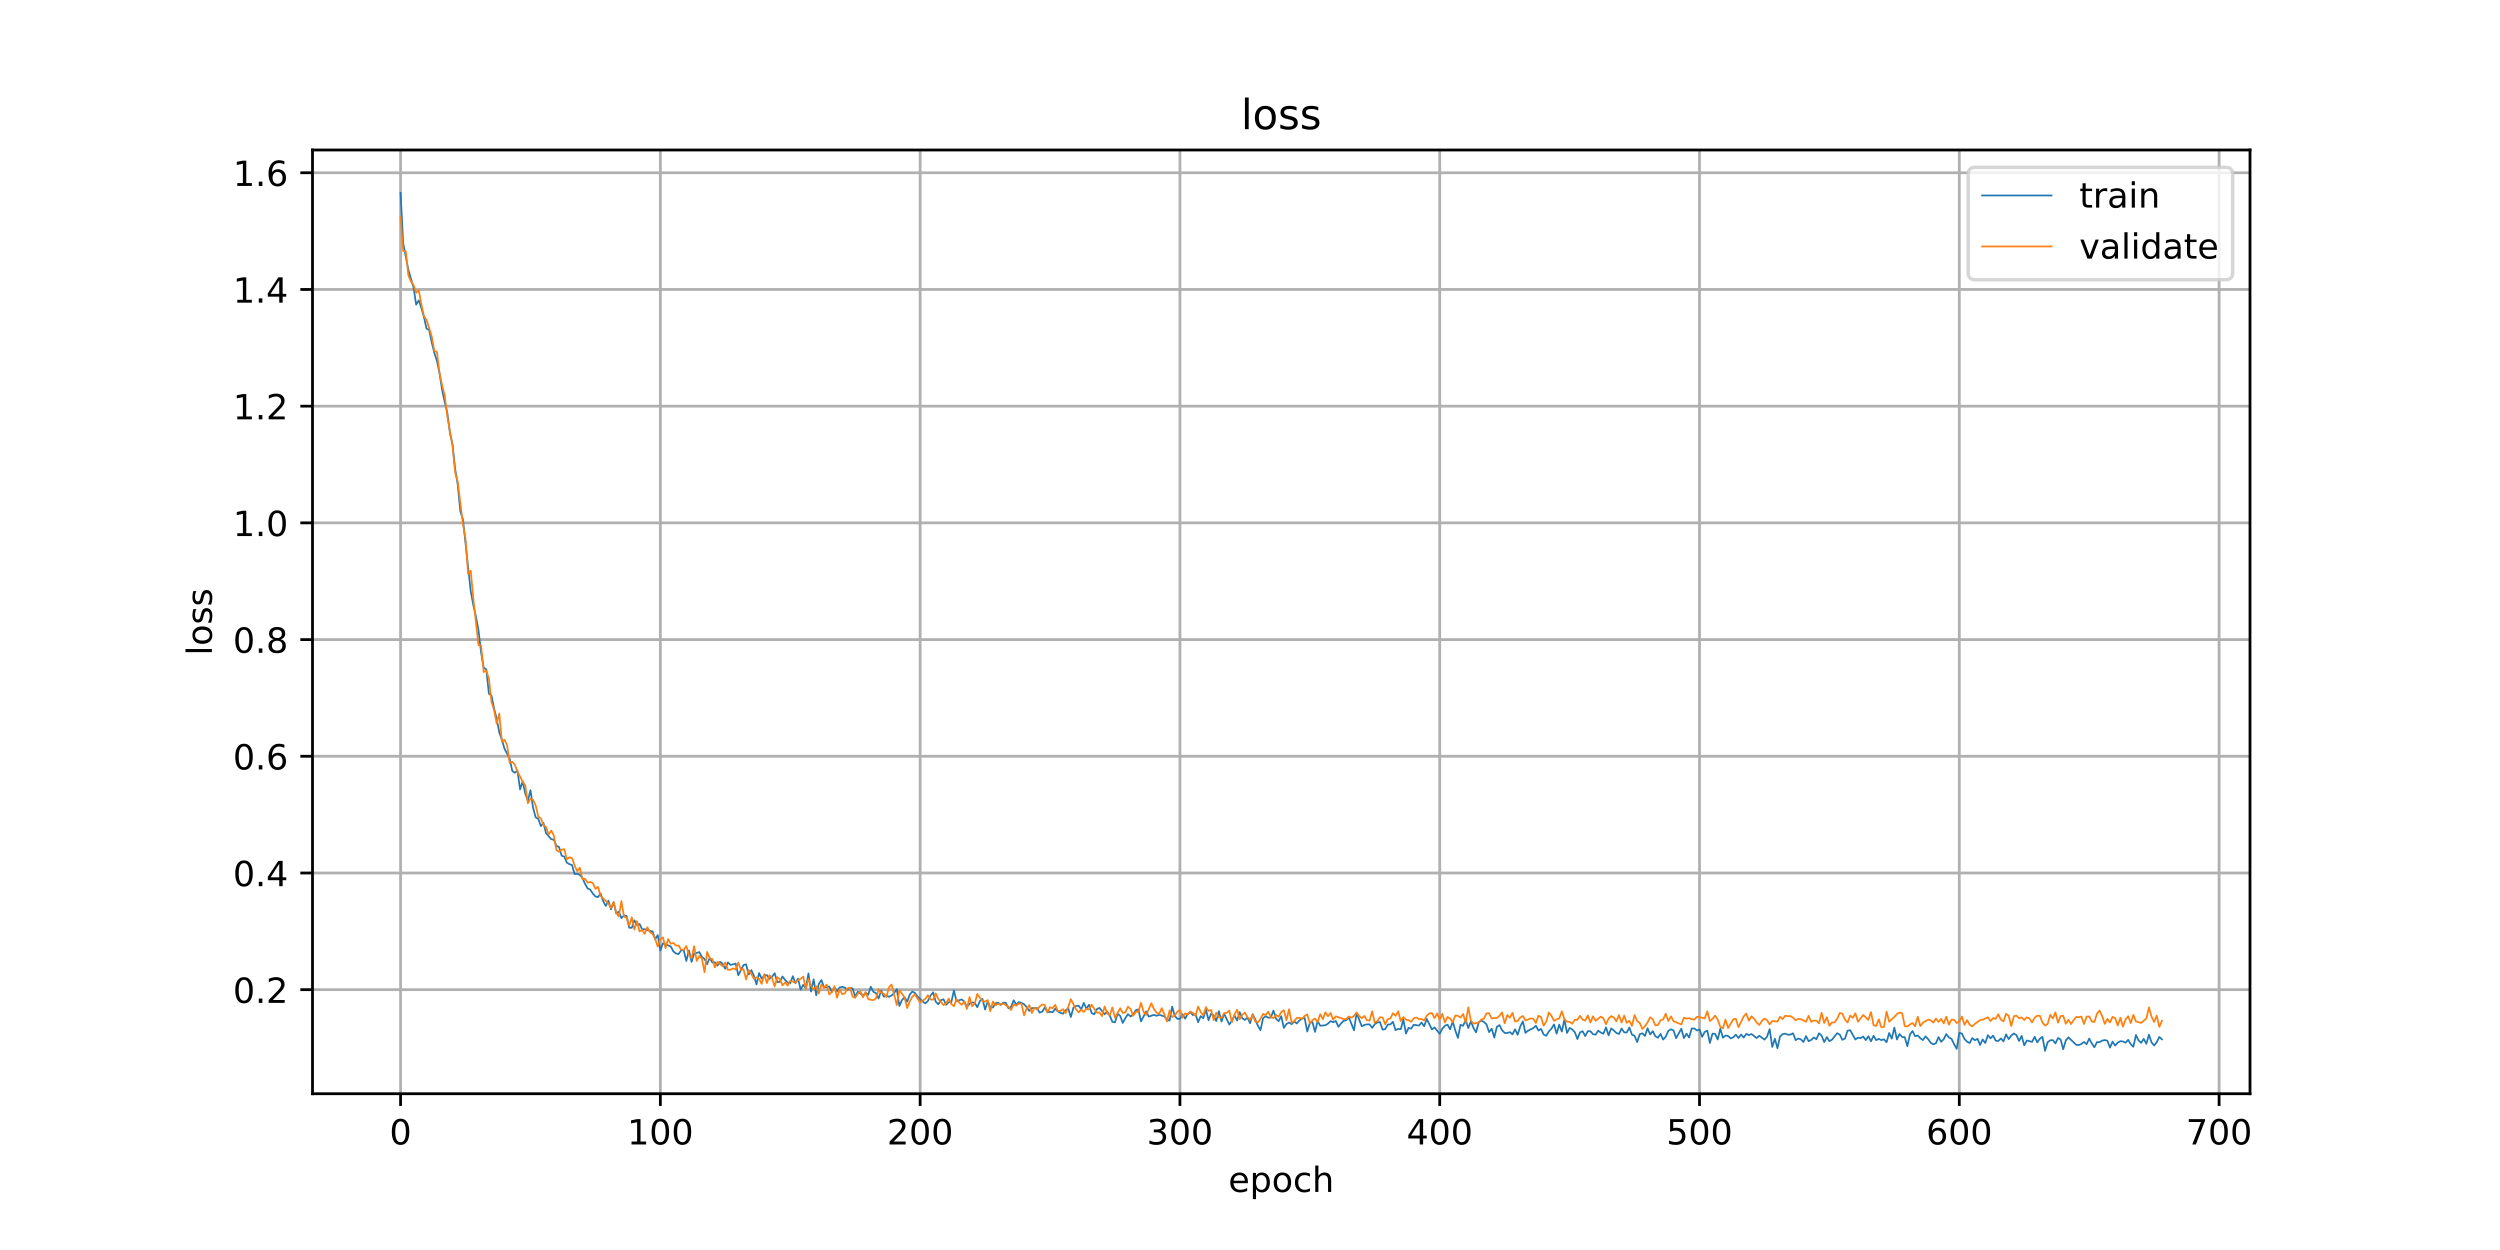 <?xml version="1.0" encoding="utf-8" standalone="no"?>
<!DOCTYPE svg PUBLIC "-//W3C//DTD SVG 1.1//EN"
  "http://www.w3.org/Graphics/SVG/1.1/DTD/svg11.dtd">
<!-- Created with matplotlib (https://matplotlib.org/) -->
<svg height="360pt" version="1.1" viewBox="0 0 720 360" width="720pt" xmlns="http://www.w3.org/2000/svg" xmlns:xlink="http://www.w3.org/1999/xlink">
 <defs>
  <style type="text/css">
*{stroke-linecap:butt;stroke-linejoin:round;}
  </style>
 </defs>
 <g id="figure_1">
  <g id="patch_1">
   <path d="M 0 360 
L 720 360 
L 720 0 
L 0 0 
z
" style="fill:#ffffff;"/>
  </g>
  <g id="axes_1">
   <g id="patch_2">
    <path d="M 90 315 
L 648 315 
L 648 43.2 
L 90 43.2 
z
" style="fill:#ffffff;"/>
   </g>
   <g id="matplotlib.axis_1">
    <g id="xtick_1">
     <g id="line2d_1">
      <path clip-path="url(#p40a3cf6dd3)" d="M 115.364 315 
L 115.364 43.2 
" style="fill:none;stroke:#b0b0b0;stroke-linecap:square;stroke-width:0.8;"/>
     </g>
     <g id="line2d_2">
      <defs>
       <path d="M 0 0 
L 0 3.5 
" id="md42d25755c" style="stroke:#000000;stroke-width:0.8;"/>
      </defs>
      <g>
       <use style="stroke:#000000;stroke-width:0.8;" x="115.364" xlink:href="#md42d25755c" y="315"/>
      </g>
     </g>
     <g id="text_1">
      <!-- 0 -->
      <defs>
       <path d="M 31.781 66.406 
Q 24.172 66.406 20.328 58.906 
Q 16.5 51.422 16.5 36.375 
Q 16.5 21.391 20.328 13.891 
Q 24.172 6.391 31.781 6.391 
Q 39.453 6.391 43.281 13.891 
Q 47.125 21.391 47.125 36.375 
Q 47.125 51.422 43.281 58.906 
Q 39.453 66.406 31.781 66.406 
z
M 31.781 74.219 
Q 44.047 74.219 50.516 64.516 
Q 56.984 54.828 56.984 36.375 
Q 56.984 17.969 50.516 8.266 
Q 44.047 -1.422 31.781 -1.422 
Q 19.531 -1.422 13.062 8.266 
Q 6.594 17.969 6.594 36.375 
Q 6.594 54.828 13.062 64.516 
Q 19.531 74.219 31.781 74.219 
z
" id="DejaVuSans-48"/>
      </defs>
      <g transform="translate(112.182 329.598)scale(0.1 -0.1)">
       <use xlink:href="#DejaVuSans-48"/>
      </g>
     </g>
    </g>
    <g id="xtick_2">
     <g id="line2d_3">
      <path clip-path="url(#p40a3cf6dd3)" d="M 190.183 315 
L 190.183 43.2 
" style="fill:none;stroke:#b0b0b0;stroke-linecap:square;stroke-width:0.8;"/>
     </g>
     <g id="line2d_4">
      <g>
       <use style="stroke:#000000;stroke-width:0.8;" x="190.183" xlink:href="#md42d25755c" y="315"/>
      </g>
     </g>
     <g id="text_2">
      <!-- 100 -->
      <defs>
       <path d="M 12.406 8.297 
L 28.516 8.297 
L 28.516 63.922 
L 10.984 60.406 
L 10.984 69.391 
L 28.422 72.906 
L 38.281 72.906 
L 38.281 8.297 
L 54.391 8.297 
L 54.391 0 
L 12.406 0 
z
" id="DejaVuSans-49"/>
      </defs>
      <g transform="translate(180.639 329.598)scale(0.1 -0.1)">
       <use xlink:href="#DejaVuSans-49"/>
       <use x="63.623" xlink:href="#DejaVuSans-48"/>
       <use x="127.246" xlink:href="#DejaVuSans-48"/>
      </g>
     </g>
    </g>
    <g id="xtick_3">
     <g id="line2d_5">
      <path clip-path="url(#p40a3cf6dd3)" d="M 265.002 315 
L 265.002 43.2 
" style="fill:none;stroke:#b0b0b0;stroke-linecap:square;stroke-width:0.8;"/>
     </g>
     <g id="line2d_6">
      <g>
       <use style="stroke:#000000;stroke-width:0.8;" x="265.002" xlink:href="#md42d25755c" y="315"/>
      </g>
     </g>
     <g id="text_3">
      <!-- 200 -->
      <defs>
       <path d="M 19.188 8.297 
L 53.609 8.297 
L 53.609 0 
L 7.328 0 
L 7.328 8.297 
Q 12.938 14.109 22.625 23.891 
Q 32.328 33.688 34.812 36.531 
Q 39.547 41.844 41.422 45.531 
Q 43.312 49.219 43.312 52.781 
Q 43.312 58.594 39.234 62.25 
Q 35.156 65.922 28.609 65.922 
Q 23.969 65.922 18.812 64.312 
Q 13.672 62.703 7.812 59.422 
L 7.812 69.391 
Q 13.766 71.781 18.938 73 
Q 24.125 74.219 28.422 74.219 
Q 39.75 74.219 46.484 68.547 
Q 53.219 62.891 53.219 53.422 
Q 53.219 48.922 51.531 44.891 
Q 49.859 40.875 45.406 35.406 
Q 44.188 33.984 37.641 27.219 
Q 31.109 20.453 19.188 8.297 
z
" id="DejaVuSans-50"/>
      </defs>
      <g transform="translate(255.458 329.598)scale(0.1 -0.1)">
       <use xlink:href="#DejaVuSans-50"/>
       <use x="63.623" xlink:href="#DejaVuSans-48"/>
       <use x="127.246" xlink:href="#DejaVuSans-48"/>
      </g>
     </g>
    </g>
    <g id="xtick_4">
     <g id="line2d_7">
      <path clip-path="url(#p40a3cf6dd3)" d="M 339.821 315 
L 339.821 43.2 
" style="fill:none;stroke:#b0b0b0;stroke-linecap:square;stroke-width:0.8;"/>
     </g>
     <g id="line2d_8">
      <g>
       <use style="stroke:#000000;stroke-width:0.8;" x="339.821" xlink:href="#md42d25755c" y="315"/>
      </g>
     </g>
     <g id="text_4">
      <!-- 300 -->
      <defs>
       <path d="M 40.578 39.312 
Q 47.656 37.797 51.625 33 
Q 55.609 28.219 55.609 21.188 
Q 55.609 10.406 48.188 4.484 
Q 40.766 -1.422 27.094 -1.422 
Q 22.516 -1.422 17.656 -0.516 
Q 12.797 0.391 7.625 2.203 
L 7.625 11.719 
Q 11.719 9.328 16.594 8.109 
Q 21.484 6.891 26.812 6.891 
Q 36.078 6.891 40.938 10.547 
Q 45.797 14.203 45.797 21.188 
Q 45.797 27.641 41.281 31.266 
Q 36.766 34.906 28.719 34.906 
L 20.219 34.906 
L 20.219 43.016 
L 29.109 43.016 
Q 36.375 43.016 40.234 45.922 
Q 44.094 48.828 44.094 54.297 
Q 44.094 59.906 40.109 62.906 
Q 36.141 65.922 28.719 65.922 
Q 24.656 65.922 20.016 65.031 
Q 15.375 64.156 9.812 62.312 
L 9.812 71.094 
Q 15.438 72.656 20.344 73.438 
Q 25.25 74.219 29.594 74.219 
Q 40.828 74.219 47.359 69.109 
Q 53.906 64.016 53.906 55.328 
Q 53.906 49.266 50.438 45.094 
Q 46.969 40.922 40.578 39.312 
z
" id="DejaVuSans-51"/>
      </defs>
      <g transform="translate(330.277 329.598)scale(0.1 -0.1)">
       <use xlink:href="#DejaVuSans-51"/>
       <use x="63.623" xlink:href="#DejaVuSans-48"/>
       <use x="127.246" xlink:href="#DejaVuSans-48"/>
      </g>
     </g>
    </g>
    <g id="xtick_5">
     <g id="line2d_9">
      <path clip-path="url(#p40a3cf6dd3)" d="M 414.64 315 
L 414.64 43.2 
" style="fill:none;stroke:#b0b0b0;stroke-linecap:square;stroke-width:0.8;"/>
     </g>
     <g id="line2d_10">
      <g>
       <use style="stroke:#000000;stroke-width:0.8;" x="414.64" xlink:href="#md42d25755c" y="315"/>
      </g>
     </g>
     <g id="text_5">
      <!-- 400 -->
      <defs>
       <path d="M 37.797 64.312 
L 12.891 25.391 
L 37.797 25.391 
z
M 35.203 72.906 
L 47.609 72.906 
L 47.609 25.391 
L 58.016 25.391 
L 58.016 17.188 
L 47.609 17.188 
L 47.609 0 
L 37.797 0 
L 37.797 17.188 
L 4.891 17.188 
L 4.891 26.703 
z
" id="DejaVuSans-52"/>
      </defs>
      <g transform="translate(405.096 329.598)scale(0.1 -0.1)">
       <use xlink:href="#DejaVuSans-52"/>
       <use x="63.623" xlink:href="#DejaVuSans-48"/>
       <use x="127.246" xlink:href="#DejaVuSans-48"/>
      </g>
     </g>
    </g>
    <g id="xtick_6">
     <g id="line2d_11">
      <path clip-path="url(#p40a3cf6dd3)" d="M 489.459 315 
L 489.459 43.2 
" style="fill:none;stroke:#b0b0b0;stroke-linecap:square;stroke-width:0.8;"/>
     </g>
     <g id="line2d_12">
      <g>
       <use style="stroke:#000000;stroke-width:0.8;" x="489.459" xlink:href="#md42d25755c" y="315"/>
      </g>
     </g>
     <g id="text_6">
      <!-- 500 -->
      <defs>
       <path d="M 10.797 72.906 
L 49.516 72.906 
L 49.516 64.594 
L 19.828 64.594 
L 19.828 46.734 
Q 21.969 47.469 24.109 47.828 
Q 26.266 48.188 28.422 48.188 
Q 40.625 48.188 47.75 41.5 
Q 54.891 34.812 54.891 23.391 
Q 54.891 11.625 47.562 5.094 
Q 40.234 -1.422 26.906 -1.422 
Q 22.312 -1.422 17.547 -0.641 
Q 12.797 0.141 7.719 1.703 
L 7.719 11.625 
Q 12.109 9.234 16.797 8.062 
Q 21.484 6.891 26.703 6.891 
Q 35.156 6.891 40.078 11.328 
Q 45.016 15.766 45.016 23.391 
Q 45.016 31 40.078 35.438 
Q 35.156 39.891 26.703 39.891 
Q 22.75 39.891 18.812 39.016 
Q 14.891 38.141 10.797 36.281 
z
" id="DejaVuSans-53"/>
      </defs>
      <g transform="translate(479.915 329.598)scale(0.1 -0.1)">
       <use xlink:href="#DejaVuSans-53"/>
       <use x="63.623" xlink:href="#DejaVuSans-48"/>
       <use x="127.246" xlink:href="#DejaVuSans-48"/>
      </g>
     </g>
    </g>
    <g id="xtick_7">
     <g id="line2d_13">
      <path clip-path="url(#p40a3cf6dd3)" d="M 564.278 315 
L 564.278 43.2 
" style="fill:none;stroke:#b0b0b0;stroke-linecap:square;stroke-width:0.8;"/>
     </g>
     <g id="line2d_14">
      <g>
       <use style="stroke:#000000;stroke-width:0.8;" x="564.278" xlink:href="#md42d25755c" y="315"/>
      </g>
     </g>
     <g id="text_7">
      <!-- 600 -->
      <defs>
       <path d="M 33.016 40.375 
Q 26.375 40.375 22.484 35.828 
Q 18.609 31.297 18.609 23.391 
Q 18.609 15.531 22.484 10.953 
Q 26.375 6.391 33.016 6.391 
Q 39.656 6.391 43.531 10.953 
Q 47.406 15.531 47.406 23.391 
Q 47.406 31.297 43.531 35.828 
Q 39.656 40.375 33.016 40.375 
z
M 52.594 71.297 
L 52.594 62.312 
Q 48.875 64.062 45.094 64.984 
Q 41.312 65.922 37.594 65.922 
Q 27.828 65.922 22.672 59.328 
Q 17.531 52.734 16.797 39.406 
Q 19.672 43.656 24.016 45.922 
Q 28.375 48.188 33.594 48.188 
Q 44.578 48.188 50.953 41.516 
Q 57.328 34.859 57.328 23.391 
Q 57.328 12.156 50.688 5.359 
Q 44.047 -1.422 33.016 -1.422 
Q 20.359 -1.422 13.672 8.266 
Q 6.984 17.969 6.984 36.375 
Q 6.984 53.656 15.188 63.938 
Q 23.391 74.219 37.203 74.219 
Q 40.922 74.219 44.703 73.484 
Q 48.484 72.75 52.594 71.297 
z
" id="DejaVuSans-54"/>
      </defs>
      <g transform="translate(554.734 329.598)scale(0.1 -0.1)">
       <use xlink:href="#DejaVuSans-54"/>
       <use x="63.623" xlink:href="#DejaVuSans-48"/>
       <use x="127.246" xlink:href="#DejaVuSans-48"/>
      </g>
     </g>
    </g>
    <g id="xtick_8">
     <g id="line2d_15">
      <path clip-path="url(#p40a3cf6dd3)" d="M 639.097 315 
L 639.097 43.2 
" style="fill:none;stroke:#b0b0b0;stroke-linecap:square;stroke-width:0.8;"/>
     </g>
     <g id="line2d_16">
      <g>
       <use style="stroke:#000000;stroke-width:0.8;" x="639.097" xlink:href="#md42d25755c" y="315"/>
      </g>
     </g>
     <g id="text_8">
      <!-- 700 -->
      <defs>
       <path d="M 8.203 72.906 
L 55.078 72.906 
L 55.078 68.703 
L 28.609 0 
L 18.312 0 
L 43.219 64.594 
L 8.203 64.594 
z
" id="DejaVuSans-55"/>
      </defs>
      <g transform="translate(629.553 329.598)scale(0.1 -0.1)">
       <use xlink:href="#DejaVuSans-55"/>
       <use x="63.623" xlink:href="#DejaVuSans-48"/>
       <use x="127.246" xlink:href="#DejaVuSans-48"/>
      </g>
     </g>
    </g>
    <g id="text_9">
     <!-- epoch -->
     <defs>
      <path d="M 56.203 29.594 
L 56.203 25.203 
L 14.891 25.203 
Q 15.484 15.922 20.484 11.062 
Q 25.484 6.203 34.422 6.203 
Q 39.594 6.203 44.453 7.469 
Q 49.312 8.734 54.109 11.281 
L 54.109 2.781 
Q 49.266 0.734 44.188 -0.344 
Q 39.109 -1.422 33.891 -1.422 
Q 20.797 -1.422 13.156 6.188 
Q 5.516 13.812 5.516 26.812 
Q 5.516 40.234 12.766 48.109 
Q 20.016 56 32.328 56 
Q 43.359 56 49.781 48.891 
Q 56.203 41.797 56.203 29.594 
z
M 47.219 32.234 
Q 47.125 39.594 43.094 43.984 
Q 39.062 48.391 32.422 48.391 
Q 24.906 48.391 20.391 44.141 
Q 15.875 39.891 15.188 32.172 
z
" id="DejaVuSans-101"/>
      <path d="M 18.109 8.203 
L 18.109 -20.797 
L 9.078 -20.797 
L 9.078 54.688 
L 18.109 54.688 
L 18.109 46.391 
Q 20.953 51.266 25.266 53.625 
Q 29.594 56 35.594 56 
Q 45.562 56 51.781 48.094 
Q 58.016 40.188 58.016 27.297 
Q 58.016 14.406 51.781 6.484 
Q 45.562 -1.422 35.594 -1.422 
Q 29.594 -1.422 25.266 0.953 
Q 20.953 3.328 18.109 8.203 
z
M 48.688 27.297 
Q 48.688 37.203 44.609 42.844 
Q 40.531 48.484 33.406 48.484 
Q 26.266 48.484 22.188 42.844 
Q 18.109 37.203 18.109 27.297 
Q 18.109 17.391 22.188 11.75 
Q 26.266 6.109 33.406 6.109 
Q 40.531 6.109 44.609 11.75 
Q 48.688 17.391 48.688 27.297 
z
" id="DejaVuSans-112"/>
      <path d="M 30.609 48.391 
Q 23.391 48.391 19.188 42.75 
Q 14.984 37.109 14.984 27.297 
Q 14.984 17.484 19.156 11.844 
Q 23.344 6.203 30.609 6.203 
Q 37.797 6.203 41.984 11.859 
Q 46.188 17.531 46.188 27.297 
Q 46.188 37.016 41.984 42.703 
Q 37.797 48.391 30.609 48.391 
z
M 30.609 56 
Q 42.328 56 49.016 48.375 
Q 55.719 40.766 55.719 27.297 
Q 55.719 13.875 49.016 6.219 
Q 42.328 -1.422 30.609 -1.422 
Q 18.844 -1.422 12.172 6.219 
Q 5.516 13.875 5.516 27.297 
Q 5.516 40.766 12.172 48.375 
Q 18.844 56 30.609 56 
z
" id="DejaVuSans-111"/>
      <path d="M 48.781 52.594 
L 48.781 44.188 
Q 44.969 46.297 41.141 47.344 
Q 37.312 48.391 33.406 48.391 
Q 24.656 48.391 19.812 42.844 
Q 14.984 37.312 14.984 27.297 
Q 14.984 17.281 19.812 11.734 
Q 24.656 6.203 33.406 6.203 
Q 37.312 6.203 41.141 7.25 
Q 44.969 8.297 48.781 10.406 
L 48.781 2.094 
Q 45.016 0.344 40.984 -0.531 
Q 36.969 -1.422 32.422 -1.422 
Q 20.062 -1.422 12.781 6.344 
Q 5.516 14.109 5.516 27.297 
Q 5.516 40.672 12.859 48.328 
Q 20.219 56 33.016 56 
Q 37.156 56 41.109 55.141 
Q 45.062 54.297 48.781 52.594 
z
" id="DejaVuSans-99"/>
      <path d="M 54.891 33.016 
L 54.891 0 
L 45.906 0 
L 45.906 32.719 
Q 45.906 40.484 42.875 44.328 
Q 39.844 48.188 33.797 48.188 
Q 26.516 48.188 22.312 43.547 
Q 18.109 38.922 18.109 30.906 
L 18.109 0 
L 9.078 0 
L 9.078 75.984 
L 18.109 75.984 
L 18.109 46.188 
Q 21.344 51.125 25.703 53.562 
Q 30.078 56 35.797 56 
Q 45.219 56 50.047 50.172 
Q 54.891 44.344 54.891 33.016 
z
" id="DejaVuSans-104"/>
     </defs>
     <g transform="translate(353.772 343.277)scale(0.1 -0.1)">
      <use xlink:href="#DejaVuSans-101"/>
      <use x="61.523" xlink:href="#DejaVuSans-112"/>
      <use x="125" xlink:href="#DejaVuSans-111"/>
      <use x="186.182" xlink:href="#DejaVuSans-99"/>
      <use x="241.162" xlink:href="#DejaVuSans-104"/>
     </g>
    </g>
   </g>
   <g id="matplotlib.axis_2">
    <g id="ytick_1">
     <g id="line2d_17">
      <path clip-path="url(#p40a3cf6dd3)" d="M 90 285.029 
L 648 285.029 
" style="fill:none;stroke:#b0b0b0;stroke-linecap:square;stroke-width:0.8;"/>
     </g>
     <g id="line2d_18">
      <defs>
       <path d="M 0 0 
L -3.5 0 
" id="m4dbcf7a7b7" style="stroke:#000000;stroke-width:0.8;"/>
      </defs>
      <g>
       <use style="stroke:#000000;stroke-width:0.8;" x="90" xlink:href="#m4dbcf7a7b7" y="285.029"/>
      </g>
     </g>
     <g id="text_10">
      <!-- 0.2 -->
      <defs>
       <path d="M 10.688 12.406 
L 21 12.406 
L 21 0 
L 10.688 0 
z
" id="DejaVuSans-46"/>
      </defs>
      <g transform="translate(67.097 288.828)scale(0.1 -0.1)">
       <use xlink:href="#DejaVuSans-48"/>
       <use x="63.623" xlink:href="#DejaVuSans-46"/>
       <use x="95.41" xlink:href="#DejaVuSans-50"/>
      </g>
     </g>
    </g>
    <g id="ytick_2">
     <g id="line2d_19">
      <path clip-path="url(#p40a3cf6dd3)" d="M 90 251.418 
L 648 251.418 
" style="fill:none;stroke:#b0b0b0;stroke-linecap:square;stroke-width:0.8;"/>
     </g>
     <g id="line2d_20">
      <g>
       <use style="stroke:#000000;stroke-width:0.8;" x="90" xlink:href="#m4dbcf7a7b7" y="251.418"/>
      </g>
     </g>
     <g id="text_11">
      <!-- 0.4 -->
      <g transform="translate(67.097 255.218)scale(0.1 -0.1)">
       <use xlink:href="#DejaVuSans-48"/>
       <use x="63.623" xlink:href="#DejaVuSans-46"/>
       <use x="95.41" xlink:href="#DejaVuSans-52"/>
      </g>
     </g>
    </g>
    <g id="ytick_3">
     <g id="line2d_21">
      <path clip-path="url(#p40a3cf6dd3)" d="M 90 217.808 
L 648 217.808 
" style="fill:none;stroke:#b0b0b0;stroke-linecap:square;stroke-width:0.8;"/>
     </g>
     <g id="line2d_22">
      <g>
       <use style="stroke:#000000;stroke-width:0.8;" x="90" xlink:href="#m4dbcf7a7b7" y="217.808"/>
      </g>
     </g>
     <g id="text_12">
      <!-- 0.6 -->
      <g transform="translate(67.097 221.607)scale(0.1 -0.1)">
       <use xlink:href="#DejaVuSans-48"/>
       <use x="63.623" xlink:href="#DejaVuSans-46"/>
       <use x="95.41" xlink:href="#DejaVuSans-54"/>
      </g>
     </g>
    </g>
    <g id="ytick_4">
     <g id="line2d_23">
      <path clip-path="url(#p40a3cf6dd3)" d="M 90 184.198 
L 648 184.198 
" style="fill:none;stroke:#b0b0b0;stroke-linecap:square;stroke-width:0.8;"/>
     </g>
     <g id="line2d_24">
      <g>
       <use style="stroke:#000000;stroke-width:0.8;" x="90" xlink:href="#m4dbcf7a7b7" y="184.198"/>
      </g>
     </g>
     <g id="text_13">
      <!-- 0.8 -->
      <defs>
       <path d="M 31.781 34.625 
Q 24.75 34.625 20.719 30.859 
Q 16.703 27.094 16.703 20.516 
Q 16.703 13.922 20.719 10.156 
Q 24.75 6.391 31.781 6.391 
Q 38.812 6.391 42.859 10.172 
Q 46.922 13.969 46.922 20.516 
Q 46.922 27.094 42.891 30.859 
Q 38.875 34.625 31.781 34.625 
z
M 21.922 38.812 
Q 15.578 40.375 12.031 44.719 
Q 8.5 49.078 8.5 55.328 
Q 8.5 64.062 14.719 69.141 
Q 20.953 74.219 31.781 74.219 
Q 42.672 74.219 48.875 69.141 
Q 55.078 64.062 55.078 55.328 
Q 55.078 49.078 51.531 44.719 
Q 48 40.375 41.703 38.812 
Q 48.828 37.156 52.797 32.312 
Q 56.781 27.484 56.781 20.516 
Q 56.781 9.906 50.312 4.234 
Q 43.844 -1.422 31.781 -1.422 
Q 19.734 -1.422 13.25 4.234 
Q 6.781 9.906 6.781 20.516 
Q 6.781 27.484 10.781 32.312 
Q 14.797 37.156 21.922 38.812 
z
M 18.312 54.391 
Q 18.312 48.734 21.844 45.562 
Q 25.391 42.391 31.781 42.391 
Q 38.141 42.391 41.719 45.562 
Q 45.312 48.734 45.312 54.391 
Q 45.312 60.062 41.719 63.234 
Q 38.141 66.406 31.781 66.406 
Q 25.391 66.406 21.844 63.234 
Q 18.312 60.062 18.312 54.391 
z
" id="DejaVuSans-56"/>
      </defs>
      <g transform="translate(67.097 187.997)scale(0.1 -0.1)">
       <use xlink:href="#DejaVuSans-48"/>
       <use x="63.623" xlink:href="#DejaVuSans-46"/>
       <use x="95.41" xlink:href="#DejaVuSans-56"/>
      </g>
     </g>
    </g>
    <g id="ytick_5">
     <g id="line2d_25">
      <path clip-path="url(#p40a3cf6dd3)" d="M 90 150.587 
L 648 150.587 
" style="fill:none;stroke:#b0b0b0;stroke-linecap:square;stroke-width:0.8;"/>
     </g>
     <g id="line2d_26">
      <g>
       <use style="stroke:#000000;stroke-width:0.8;" x="90" xlink:href="#m4dbcf7a7b7" y="150.587"/>
      </g>
     </g>
     <g id="text_14">
      <!-- 1.0 -->
      <g transform="translate(67.097 154.387)scale(0.1 -0.1)">
       <use xlink:href="#DejaVuSans-49"/>
       <use x="63.623" xlink:href="#DejaVuSans-46"/>
       <use x="95.41" xlink:href="#DejaVuSans-48"/>
      </g>
     </g>
    </g>
    <g id="ytick_6">
     <g id="line2d_27">
      <path clip-path="url(#p40a3cf6dd3)" d="M 90 116.977 
L 648 116.977 
" style="fill:none;stroke:#b0b0b0;stroke-linecap:square;stroke-width:0.8;"/>
     </g>
     <g id="line2d_28">
      <g>
       <use style="stroke:#000000;stroke-width:0.8;" x="90" xlink:href="#m4dbcf7a7b7" y="116.977"/>
      </g>
     </g>
     <g id="text_15">
      <!-- 1.2 -->
      <g transform="translate(67.097 120.776)scale(0.1 -0.1)">
       <use xlink:href="#DejaVuSans-49"/>
       <use x="63.623" xlink:href="#DejaVuSans-46"/>
       <use x="95.41" xlink:href="#DejaVuSans-50"/>
      </g>
     </g>
    </g>
    <g id="ytick_7">
     <g id="line2d_29">
      <path clip-path="url(#p40a3cf6dd3)" d="M 90 83.367 
L 648 83.367 
" style="fill:none;stroke:#b0b0b0;stroke-linecap:square;stroke-width:0.8;"/>
     </g>
     <g id="line2d_30">
      <g>
       <use style="stroke:#000000;stroke-width:0.8;" x="90" xlink:href="#m4dbcf7a7b7" y="83.367"/>
      </g>
     </g>
     <g id="text_16">
      <!-- 1.4 -->
      <g transform="translate(67.097 87.166)scale(0.1 -0.1)">
       <use xlink:href="#DejaVuSans-49"/>
       <use x="63.623" xlink:href="#DejaVuSans-46"/>
       <use x="95.41" xlink:href="#DejaVuSans-52"/>
      </g>
     </g>
    </g>
    <g id="ytick_8">
     <g id="line2d_31">
      <path clip-path="url(#p40a3cf6dd3)" d="M 90 49.757 
L 648 49.757 
" style="fill:none;stroke:#b0b0b0;stroke-linecap:square;stroke-width:0.8;"/>
     </g>
     <g id="line2d_32">
      <g>
       <use style="stroke:#000000;stroke-width:0.8;" x="90" xlink:href="#m4dbcf7a7b7" y="49.757"/>
      </g>
     </g>
     <g id="text_17">
      <!-- 1.6 -->
      <g transform="translate(67.097 53.556)scale(0.1 -0.1)">
       <use xlink:href="#DejaVuSans-49"/>
       <use x="63.623" xlink:href="#DejaVuSans-46"/>
       <use x="95.41" xlink:href="#DejaVuSans-54"/>
      </g>
     </g>
    </g>
    <g id="text_18">
     <!-- loss -->
     <defs>
      <path d="M 9.422 75.984 
L 18.406 75.984 
L 18.406 0 
L 9.422 0 
z
" id="DejaVuSans-108"/>
      <path d="M 44.281 53.078 
L 44.281 44.578 
Q 40.484 46.531 36.375 47.5 
Q 32.281 48.484 27.875 48.484 
Q 21.188 48.484 17.844 46.438 
Q 14.5 44.391 14.5 40.281 
Q 14.5 37.156 16.891 35.375 
Q 19.281 33.594 26.516 31.984 
L 29.594 31.297 
Q 39.156 29.25 43.188 25.516 
Q 47.219 21.781 47.219 15.094 
Q 47.219 7.469 41.188 3.016 
Q 35.156 -1.422 24.609 -1.422 
Q 20.219 -1.422 15.453 -0.562 
Q 10.688 0.297 5.422 2 
L 5.422 11.281 
Q 10.406 8.688 15.234 7.391 
Q 20.062 6.109 24.812 6.109 
Q 31.156 6.109 34.562 8.281 
Q 37.984 10.453 37.984 14.406 
Q 37.984 18.062 35.516 20.016 
Q 33.062 21.969 24.703 23.781 
L 21.578 24.516 
Q 13.234 26.266 9.516 29.906 
Q 5.812 33.547 5.812 39.891 
Q 5.812 47.609 11.281 51.797 
Q 16.75 56 26.812 56 
Q 31.781 56 36.172 55.266 
Q 40.578 54.547 44.281 53.078 
z
" id="DejaVuSans-115"/>
     </defs>
     <g transform="translate(61.017 188.758)rotate(-90)scale(0.1 -0.1)">
      <use xlink:href="#DejaVuSans-108"/>
      <use x="27.783" xlink:href="#DejaVuSans-111"/>
      <use x="88.965" xlink:href="#DejaVuSans-115"/>
      <use x="141.064" xlink:href="#DejaVuSans-115"/>
     </g>
    </g>
   </g>
   <g id="line2d_33">
    <path clip-path="url(#p40a3cf6dd3)" d="M 115.364 55.555 
L 116.112 69.985 
L 117.608 77.743 
L 119.105 82.813 
L 119.853 87.735 
L 120.601 86.509 
L 121.349 88.693 
L 122.097 91.325 
L 122.846 94.65 
L 123.594 95.011 
L 124.342 98.613 
L 125.09 101.658 
L 125.838 103.915 
L 126.586 107.597 
L 127.335 112.315 
L 128.083 115.855 
L 128.831 118.842 
L 129.579 124.682 
L 130.327 127.961 
L 131.076 135.02 
L 131.824 139.561 
L 132.572 147.31 
L 133.32 149.547 
L 135.565 170.238 
L 136.313 174.292 
L 137.061 177.521 
L 137.809 181.524 
L 138.558 187.937 
L 139.306 192.3 
L 140.054 192.777 
L 140.802 199.769 
L 141.55 200.33 
L 142.298 204.019 
L 143.047 207.041 
L 143.795 210.976 
L 144.543 213.024 
L 145.291 215.621 
L 146.788 218.509 
L 147.536 222.038 
L 148.284 222.566 
L 149.032 221.919 
L 149.78 227.358 
L 150.529 225.016 
L 151.277 228.568 
L 152.025 230.597 
L 152.773 227.577 
L 153.521 232.621 
L 154.27 235.394 
L 155.018 235.82 
L 155.766 237.915 
L 156.514 237.022 
L 157.262 239.964 
L 158.759 241.694 
L 159.507 241.838 
L 160.255 243.624 
L 161.003 243.931 
L 161.751 246.44 
L 162.5 246.694 
L 163.248 248.453 
L 163.996 248.877 
L 164.744 249.132 
L 165.492 251.713 
L 166.241 251.652 
L 166.989 251.988 
L 167.737 252.822 
L 168.485 254.555 
L 169.233 255.863 
L 169.981 256.203 
L 170.73 257.338 
L 171.478 258.198 
L 172.226 258.364 
L 172.974 257.319 
L 173.722 259.57 
L 174.471 260.901 
L 175.219 259.39 
L 175.967 261.895 
L 176.715 259.812 
L 177.463 263.084 
L 178.212 262.554 
L 178.96 264.421 
L 179.708 263.636 
L 180.456 263.81 
L 181.204 267.177 
L 181.953 267.212 
L 182.701 265.041 
L 183.449 266.411 
L 184.197 266.118 
L 184.945 267.65 
L 185.693 267.617 
L 187.19 268.075 
L 187.938 268.264 
L 188.686 270.496 
L 189.434 269.305 
L 190.183 273.742 
L 190.931 271.678 
L 192.427 272.273 
L 193.175 272.575 
L 193.924 274.002 
L 194.672 274.598 
L 195.42 274.782 
L 196.168 273.693 
L 196.916 273.667 
L 197.665 276.752 
L 198.413 273.716 
L 199.161 277.041 
L 199.909 274.648 
L 201.405 274.206 
L 202.154 275.633 
L 202.902 276.179 
L 203.65 277.697 
L 204.398 275.845 
L 205.146 277.208 
L 205.895 277.138 
L 206.643 278.095 
L 207.391 276.991 
L 208.139 277.62 
L 208.887 279.02 
L 209.636 277.178 
L 210.384 277.899 
L 211.88 277.536 
L 212.628 280.857 
L 214.125 277.939 
L 214.873 277.72 
L 215.621 280.673 
L 216.369 279.397 
L 217.117 281.001 
L 217.866 283.495 
L 218.614 280.235 
L 219.362 281.848 
L 220.11 280.935 
L 220.858 280.831 
L 221.607 281.903 
L 222.355 281.259 
L 223.103 280.291 
L 223.851 282.848 
L 224.599 282.766 
L 225.348 281.213 
L 226.096 282.227 
L 226.844 282.955 
L 227.592 283.175 
L 228.34 281.142 
L 229.088 283.158 
L 229.837 281.847 
L 230.585 285.011 
L 231.333 283.627 
L 232.081 284.58 
L 232.829 280.355 
L 233.578 285.545 
L 234.326 282.056 
L 235.074 286.661 
L 235.822 283.371 
L 236.57 282.25 
L 237.319 284.322 
L 238.067 284.276 
L 238.815 284.112 
L 239.563 285.646 
L 240.311 284.436 
L 241.06 285.468 
L 241.808 284.397 
L 242.556 284.202 
L 243.304 284.423 
L 244.052 285.089 
L 244.8 284.525 
L 245.549 284.692 
L 246.297 287.017 
L 247.045 285.621 
L 247.793 286.121 
L 248.541 286.776 
L 249.29 285.894 
L 250.038 286.491 
L 250.786 284.199 
L 251.534 285.631 
L 252.282 286.033 
L 253.031 287.586 
L 253.779 285.287 
L 254.527 287.025 
L 255.275 286.768 
L 256.023 287.073 
L 256.772 286.7 
L 257.52 286.008 
L 258.268 284.864 
L 259.016 289.712 
L 259.764 288.028 
L 260.512 287.2 
L 261.261 288.505 
L 262.009 286.46 
L 262.757 285.56 
L 263.505 285.961 
L 264.253 286.985 
L 265.75 288.482 
L 266.498 288.969 
L 267.246 288.274 
L 267.994 286.71 
L 268.743 285.788 
L 269.491 288.492 
L 270.239 289.214 
L 270.987 288.055 
L 271.735 287.785 
L 272.484 289.372 
L 273.232 288.629 
L 273.98 288.613 
L 274.728 285.264 
L 275.476 288.346 
L 276.973 287.831 
L 277.721 288.487 
L 278.469 289.981 
L 279.217 289.098 
L 279.965 288.695 
L 280.714 288.811 
L 281.462 290.075 
L 282.21 288.314 
L 282.958 287.683 
L 283.706 290.748 
L 284.455 288.491 
L 285.203 290.076 
L 285.951 290.151 
L 286.699 288.951 
L 287.447 288.765 
L 288.195 289.434 
L 288.944 288.764 
L 289.692 288.827 
L 290.44 290.367 
L 291.188 289.992 
L 291.936 288.076 
L 292.685 289.349 
L 293.433 288.593 
L 294.181 288.828 
L 294.929 289.219 
L 295.677 290.083 
L 296.426 291.13 
L 297.174 290.327 
L 298.67 290.33 
L 299.418 291.635 
L 300.167 291.36 
L 300.915 290.124 
L 301.663 291.56 
L 302.411 291.411 
L 303.159 291.505 
L 303.907 290.492 
L 304.656 291.301 
L 305.404 291.688 
L 306.152 291.946 
L 306.9 290.953 
L 307.648 290.413 
L 308.397 292.901 
L 309.145 290.223 
L 309.893 289.728 
L 310.641 289.632 
L 311.389 290.713 
L 312.138 288.837 
L 312.886 290.524 
L 313.634 289.37 
L 314.382 291.75 
L 315.13 292.109 
L 315.879 290.663 
L 316.627 290.267 
L 318.123 292.098 
L 318.871 291.375 
L 319.619 292.519 
L 320.368 294.289 
L 321.116 294.451 
L 321.864 291.924 
L 322.612 292.593 
L 323.36 294.612 
L 324.109 293.201 
L 324.857 292.075 
L 325.605 292.742 
L 326.353 292.198 
L 327.101 290.942 
L 327.85 290.726 
L 328.598 294.166 
L 330.094 291.304 
L 330.842 292.782 
L 332.339 292.267 
L 333.087 292.559 
L 333.835 292.261 
L 335.331 292.727 
L 336.08 293.648 
L 336.828 293.937 
L 337.576 289.912 
L 338.324 292.537 
L 339.072 293.413 
L 339.821 293.433 
L 340.569 292.113 
L 341.317 293.366 
L 342.065 292.04 
L 342.813 291.44 
L 343.562 292.349 
L 344.31 292.076 
L 345.058 294.38 
L 345.806 292.644 
L 346.554 293.241 
L 347.302 290.756 
L 348.051 293.828 
L 348.799 291.909 
L 349.547 292.506 
L 350.295 294.05 
L 351.043 291.197 
L 351.792 294.2 
L 352.54 291.945 
L 354.036 295.08 
L 354.784 293.941 
L 355.533 292.458 
L 356.281 293.907 
L 357.029 291.49 
L 357.777 293.277 
L 358.525 293.737 
L 359.274 293.065 
L 360.022 294.703 
L 360.77 292.073 
L 361.518 293.597 
L 362.266 295.422 
L 363.014 296.692 
L 363.763 293.248 
L 364.511 292.636 
L 365.259 293.101 
L 366.007 293.057 
L 366.755 291.037 
L 367.504 293.405 
L 368.252 294.092 
L 369 292.667 
L 369.748 296.033 
L 370.496 294.911 
L 371.245 294.478 
L 371.993 294.973 
L 372.741 294.169 
L 373.489 294.769 
L 374.237 293.866 
L 374.986 293.355 
L 375.734 293.172 
L 376.482 297.085 
L 377.23 294.658 
L 377.978 294.345 
L 378.726 297.173 
L 379.475 294.027 
L 380.223 295.414 
L 381.719 295.271 
L 382.467 294.794 
L 383.216 294.072 
L 383.964 294.417 
L 384.712 294.049 
L 385.46 295.724 
L 386.208 294.761 
L 386.957 294.001 
L 387.705 293.847 
L 388.453 292.973 
L 389.949 296.716 
L 390.698 291.742 
L 392.194 295.582 
L 392.942 295.161 
L 393.69 295.024 
L 394.438 295.011 
L 395.187 296.014 
L 395.935 294.952 
L 396.683 294.461 
L 397.431 294.348 
L 398.179 296.522 
L 398.928 296.411 
L 399.676 295.059 
L 400.424 295.026 
L 401.172 294.284 
L 401.92 296.678 
L 402.669 296.31 
L 403.417 296.4 
L 404.165 293.615 
L 404.913 297.664 
L 405.661 295.99 
L 406.409 296.26 
L 407.158 295.129 
L 408.654 295.372 
L 409.402 294.495 
L 410.15 295.559 
L 410.899 293.442 
L 412.395 296.48 
L 413.143 295.893 
L 414.64 297.732 
L 415.388 296.261 
L 416.136 295.412 
L 416.884 295.107 
L 417.632 296.449 
L 418.381 294.204 
L 419.129 296.763 
L 419.877 298.913 
L 420.625 295.134 
L 421.373 295.441 
L 422.121 293.748 
L 422.87 296.078 
L 423.618 294.143 
L 424.366 296.057 
L 425.114 297.322 
L 425.862 294.402 
L 426.611 293.955 
L 427.359 294.307 
L 428.107 295.014 
L 428.855 297.256 
L 429.603 296.271 
L 430.352 298.8 
L 431.1 295.733 
L 431.848 295.226 
L 432.596 296.687 
L 433.344 297.482 
L 434.093 297.52 
L 434.841 297.253 
L 435.589 297.872 
L 436.337 296.437 
L 437.085 298.021 
L 437.833 295.634 
L 438.582 294.147 
L 439.33 297.465 
L 440.078 296.832 
L 441.574 296.09 
L 442.323 295.416 
L 443.071 296.794 
L 443.819 296.332 
L 444.567 297.927 
L 445.315 298.314 
L 446.064 297.062 
L 446.812 296.256 
L 447.56 295.035 
L 448.308 297.697 
L 449.056 295.097 
L 449.805 297.087 
L 450.553 293.627 
L 451.301 297.492 
L 452.049 296.042 
L 452.797 296.468 
L 453.545 297.288 
L 454.294 299.244 
L 455.042 297.328 
L 455.79 296.993 
L 456.538 298.388 
L 457.286 296.991 
L 458.035 296.99 
L 458.783 297.852 
L 459.531 297.979 
L 460.279 296.827 
L 461.027 297.378 
L 461.776 297.719 
L 462.524 295.883 
L 463.272 298.173 
L 464.02 296.187 
L 464.768 296.751 
L 465.516 297.488 
L 466.265 297.793 
L 467.013 296.214 
L 467.761 297.309 
L 468.509 297.359 
L 469.257 295.926 
L 470.006 297.982 
L 470.754 298.32 
L 471.502 300.104 
L 472.25 297.841 
L 472.998 297.588 
L 473.747 298.354 
L 474.495 296.144 
L 475.243 297.926 
L 475.991 296.974 
L 476.739 298.437 
L 477.488 298.871 
L 478.236 297.768 
L 478.984 299.394 
L 479.732 298.551 
L 480.48 296.89 
L 481.228 296.45 
L 481.977 296.766 
L 482.725 298.981 
L 484.221 296.27 
L 484.969 298.964 
L 485.718 297.709 
L 486.466 298.795 
L 487.214 296.211 
L 487.962 296.193 
L 488.71 296.768 
L 489.459 296.49 
L 490.207 298.599 
L 490.955 297.201 
L 491.703 296.818 
L 492.451 300.371 
L 493.2 297.691 
L 493.948 297.729 
L 494.696 299.379 
L 495.444 296.259 
L 496.192 298.85 
L 496.94 298.239 
L 497.689 298.367 
L 498.437 299.047 
L 499.185 298.748 
L 499.933 297.996 
L 500.681 298.958 
L 501.43 297.96 
L 502.178 298.813 
L 502.926 297.767 
L 503.674 298.112 
L 504.422 297.803 
L 505.919 298.959 
L 506.667 298.289 
L 508.163 299.406 
L 508.912 298.548 
L 509.66 296.394 
L 510.408 301.513 
L 511.156 299.154 
L 511.904 301.884 
L 512.652 298.501 
L 513.401 297.839 
L 514.149 297.692 
L 514.897 297.991 
L 515.645 297.967 
L 516.393 297.586 
L 517.142 299.561 
L 517.89 299.091 
L 518.638 299.321 
L 519.386 300.095 
L 520.134 298.4 
L 520.883 299.869 
L 521.631 299.502 
L 522.379 298.797 
L 523.127 299.29 
L 523.875 297.57 
L 524.623 298.271 
L 525.372 300.124 
L 526.12 298.685 
L 526.868 299.843 
L 527.616 299.423 
L 529.113 297.549 
L 529.861 297.974 
L 530.609 299.476 
L 531.357 299.097 
L 532.105 296.825 
L 532.854 296.714 
L 534.35 299.378 
L 535.098 298.843 
L 535.846 298.998 
L 536.595 298.512 
L 537.343 299.555 
L 538.091 298.446 
L 538.839 299.893 
L 539.587 298.305 
L 540.335 299.559 
L 541.084 299.196 
L 541.832 299.551 
L 542.58 299.314 
L 543.328 300.168 
L 544.076 297.5 
L 544.825 299.124 
L 545.573 295.96 
L 546.321 299.37 
L 547.069 297.795 
L 547.817 298.66 
L 548.566 298.704 
L 549.314 301.305 
L 550.062 297.931 
L 550.81 296.941 
L 551.558 298.443 
L 552.307 298.22 
L 553.055 299.019 
L 553.803 299.543 
L 554.551 298.478 
L 555.299 299.239 
L 556.047 300.321 
L 556.796 300.773 
L 557.544 300.459 
L 558.292 298.676 
L 559.04 300.034 
L 559.788 299.293 
L 560.537 297.819 
L 561.285 298.794 
L 562.033 299.182 
L 562.781 300.758 
L 563.529 302.064 
L 564.278 297.475 
L 565.026 297.648 
L 565.774 299.238 
L 566.522 300.002 
L 567.27 300.391 
L 568.019 298.952 
L 568.767 299.595 
L 569.515 299.177 
L 570.263 300.951 
L 571.011 299.357 
L 571.759 300.395 
L 572.508 298.118 
L 573.256 299.051 
L 574.004 298.251 
L 574.752 299.707 
L 575.5 299.819 
L 576.249 299.068 
L 576.997 299.908 
L 577.745 297.894 
L 578.493 299.266 
L 579.241 298.239 
L 579.99 297.639 
L 580.738 298.118 
L 581.486 299.802 
L 582.234 298.347 
L 582.982 301.065 
L 583.73 299.656 
L 585.227 300.066 
L 585.975 298.6 
L 586.723 300.205 
L 587.471 299.157 
L 588.22 298.603 
L 588.968 302.645 
L 589.716 300.161 
L 590.464 299.602 
L 591.212 299.553 
L 591.961 300.516 
L 592.709 298.938 
L 593.457 299.395 
L 594.205 302.182 
L 594.953 299.647 
L 595.702 298.759 
L 597.198 300.177 
L 597.946 300.905 
L 598.694 300.981 
L 599.442 300.649 
L 600.191 300.082 
L 600.939 300.737 
L 601.687 299.11 
L 602.435 300.518 
L 603.183 301.619 
L 603.932 300.121 
L 604.68 300.118 
L 605.428 299.703 
L 606.176 299.532 
L 606.924 299.736 
L 607.673 301.702 
L 608.421 299.998 
L 609.169 301.117 
L 609.917 300.285 
L 610.665 299.859 
L 611.414 299.934 
L 612.162 300.3 
L 612.91 299.477 
L 613.658 300.714 
L 614.406 301.472 
L 615.154 298.103 
L 615.903 299.63 
L 616.651 300.349 
L 617.399 299.186 
L 618.147 300.617 
L 618.895 297.986 
L 619.644 300.205 
L 620.392 301.109 
L 621.14 300.163 
L 621.888 298.642 
L 622.636 299.324 
L 622.636 299.324 
" style="fill:none;stroke:#1f77b4;stroke-linecap:square;stroke-width:0.5;"/>
   </g>
   <g id="line2d_34">
    <path clip-path="url(#p40a3cf6dd3)" d="M 115.364 62.546 
L 116.112 72.291 
L 116.86 72.399 
L 117.608 79.345 
L 118.356 81.046 
L 119.105 82.091 
L 119.853 84.347 
L 120.601 83.566 
L 121.349 87.682 
L 122.097 91.061 
L 122.846 92.163 
L 124.342 96.877 
L 125.09 101.088 
L 125.838 101.36 
L 126.586 107.41 
L 127.335 111.028 
L 128.083 113.882 
L 128.831 119.957 
L 130.327 128.378 
L 131.076 136.024 
L 131.824 138.721 
L 133.32 150.892 
L 134.068 155.131 
L 134.817 165.316 
L 135.565 164.359 
L 136.313 172.392 
L 137.809 185.81 
L 138.558 185.968 
L 139.306 193.561 
L 140.054 193.123 
L 140.802 195.438 
L 141.55 202.188 
L 142.298 204.476 
L 143.047 208.444 
L 143.795 205.502 
L 144.543 213.625 
L 145.291 213.015 
L 146.039 214.613 
L 146.788 219.748 
L 147.536 219.371 
L 148.284 220.241 
L 149.032 222.287 
L 149.78 223.606 
L 150.529 225.204 
L 151.277 226.211 
L 152.025 231.342 
L 152.773 230.047 
L 153.521 230.338 
L 154.27 231.958 
L 155.018 235.185 
L 155.766 235.681 
L 156.514 237.666 
L 157.262 238.176 
L 158.01 240.337 
L 158.759 239.206 
L 159.507 240.627 
L 160.255 244.858 
L 161.003 245.288 
L 161.751 244.682 
L 162.5 244.555 
L 163.248 247.458 
L 163.996 246.887 
L 164.744 247.118 
L 165.492 249.291 
L 166.241 250.883 
L 166.989 249.923 
L 167.737 253.225 
L 168.485 253.118 
L 169.233 254.229 
L 169.981 253.992 
L 170.73 254.303 
L 171.478 255.979 
L 172.226 255.424 
L 172.974 258.054 
L 175.219 260.185 
L 175.967 261.492 
L 176.715 259.788 
L 177.463 262.838 
L 178.212 263.953 
L 178.96 259.518 
L 179.708 263.962 
L 180.456 264.298 
L 181.204 266.61 
L 181.953 264.183 
L 182.701 267.708 
L 183.449 265.305 
L 184.197 268.28 
L 184.945 267.836 
L 185.693 268.924 
L 186.442 267.05 
L 187.19 268.482 
L 187.938 268.963 
L 188.686 270.418 
L 189.434 272.631 
L 190.183 270.518 
L 190.931 269.978 
L 191.679 273.064 
L 192.427 270.467 
L 193.175 271.787 
L 193.924 271.58 
L 194.672 272.325 
L 195.42 272.297 
L 196.168 273.522 
L 196.916 273.522 
L 197.665 272.466 
L 198.413 274.984 
L 199.161 275.992 
L 199.909 272.505 
L 200.657 276.738 
L 201.405 275.326 
L 202.154 276.082 
L 202.902 279.998 
L 203.65 274.154 
L 204.398 276.051 
L 205.146 276.194 
L 205.895 278.601 
L 206.643 277.001 
L 208.139 278.317 
L 208.887 277.182 
L 209.636 279.306 
L 210.384 279.275 
L 211.132 278.904 
L 211.88 279.234 
L 212.628 277.221 
L 213.377 279.324 
L 214.125 279.132 
L 214.873 282.047 
L 215.621 279.379 
L 216.369 280.495 
L 217.117 281.89 
L 217.866 281.457 
L 218.614 281.918 
L 219.362 283.351 
L 220.11 280.519 
L 220.858 283.136 
L 221.607 280.859 
L 222.355 281.626 
L 223.103 284.104 
L 223.851 281.407 
L 224.599 281.98 
L 225.348 283.793 
L 226.096 282.937 
L 226.844 283.86 
L 227.592 282.467 
L 229.088 283.02 
L 229.837 282.26 
L 230.585 281.904 
L 231.333 281.25 
L 232.081 284.804 
L 232.829 281.919 
L 233.578 283.925 
L 234.326 284.969 
L 235.074 284.03 
L 235.822 286.142 
L 236.57 283.52 
L 237.319 284.483 
L 238.067 283.556 
L 238.815 286.41 
L 239.563 285.768 
L 240.311 284.018 
L 241.06 287.337 
L 241.808 284.886 
L 242.556 286.319 
L 243.304 286.112 
L 244.052 284.641 
L 244.8 284.499 
L 245.549 287.021 
L 246.297 287.381 
L 247.045 286.178 
L 247.793 285.496 
L 248.541 287.232 
L 249.29 285.712 
L 250.038 287.71 
L 250.786 287.945 
L 251.534 288.054 
L 252.282 287.544 
L 253.031 284.921 
L 253.779 285.91 
L 254.527 286.161 
L 255.275 287.173 
L 256.023 284.367 
L 256.772 283.53 
L 258.268 289.458 
L 259.016 285.182 
L 259.764 286.151 
L 260.512 287.335 
L 261.261 290.316 
L 262.009 288.397 
L 262.757 287.044 
L 263.505 286.364 
L 264.253 287.641 
L 265.002 288.681 
L 266.498 287.677 
L 267.246 286.612 
L 267.994 287.849 
L 268.743 287.921 
L 269.491 286.096 
L 270.239 287.692 
L 271.735 289.459 
L 272.484 288.937 
L 273.232 287.598 
L 273.98 289.16 
L 274.728 289.773 
L 275.476 287.757 
L 276.224 288.724 
L 276.973 289.399 
L 277.721 288.463 
L 278.469 290.571 
L 279.217 287.164 
L 279.965 289.802 
L 280.714 289.038 
L 281.462 286.271 
L 282.958 288.341 
L 283.706 288.461 
L 284.455 288.023 
L 285.203 291.246 
L 285.951 288.464 
L 286.699 289.518 
L 287.447 289.124 
L 288.195 289.233 
L 288.944 289.05 
L 290.44 289.93 
L 291.188 290.878 
L 291.936 289.218 
L 292.685 289.652 
L 293.433 289 
L 294.181 289.101 
L 294.929 292.433 
L 295.677 290.436 
L 296.426 289.497 
L 297.174 291.737 
L 297.922 290.229 
L 298.67 290.78 
L 299.418 289.867 
L 300.167 289.305 
L 300.915 289.444 
L 301.663 291.573 
L 302.411 290.07 
L 303.159 290.385 
L 303.907 289.4 
L 304.656 291.19 
L 305.404 291.144 
L 306.152 290.656 
L 306.9 291.787 
L 307.648 290.022 
L 308.397 287.757 
L 309.893 290.688 
L 310.641 291.548 
L 311.389 290.766 
L 312.138 291.454 
L 312.886 290.504 
L 313.634 290.728 
L 314.382 289.361 
L 315.879 291.637 
L 316.627 291.621 
L 317.375 292.636 
L 318.123 289.862 
L 318.871 291.887 
L 319.619 292.368 
L 320.368 290.163 
L 321.116 293.073 
L 322.612 290.369 
L 323.36 291.733 
L 324.109 291.552 
L 324.857 289.941 
L 325.605 290.576 
L 326.353 292.56 
L 327.101 291.418 
L 327.85 291.435 
L 328.598 288.824 
L 329.346 291.383 
L 330.094 292.31 
L 331.591 288.933 
L 332.339 290.613 
L 333.087 291.643 
L 333.835 292.005 
L 334.583 290.351 
L 335.331 292.128 
L 336.08 294.194 
L 336.828 291.005 
L 337.576 292.929 
L 338.324 292.472 
L 339.072 291.383 
L 339.821 290.875 
L 340.569 293.109 
L 341.317 291.864 
L 342.065 292.192 
L 342.813 291.308 
L 343.562 291.753 
L 344.31 292.606 
L 345.058 289.873 
L 345.806 291.478 
L 346.554 292.44 
L 347.302 290.044 
L 348.051 291.146 
L 348.799 290.866 
L 349.547 293.806 
L 350.295 291.639 
L 351.043 292.972 
L 351.792 293.177 
L 352.54 291.787 
L 353.288 291.7 
L 354.036 291.043 
L 354.784 294.468 
L 355.533 292.165 
L 356.281 290.794 
L 357.029 293.569 
L 357.777 292.231 
L 358.525 291.66 
L 359.274 292.939 
L 360.022 293.756 
L 360.77 292.223 
L 361.518 294.227 
L 362.266 294.435 
L 363.014 293.492 
L 363.763 291.988 
L 364.511 292.337 
L 365.259 291.355 
L 366.007 292.946 
L 366.755 293.234 
L 367.504 292.286 
L 368.252 292.834 
L 369 291.461 
L 369.748 290.94 
L 370.496 293.836 
L 371.245 290.661 
L 371.993 294.557 
L 372.741 294.067 
L 373.489 293.129 
L 374.237 293.139 
L 374.986 293.425 
L 375.734 292.612 
L 376.482 292.149 
L 377.23 294.684 
L 377.978 293.82 
L 378.726 293.329 
L 379.475 294.357 
L 380.223 292.079 
L 380.971 293.514 
L 381.719 291.568 
L 382.467 292.692 
L 383.216 291.716 
L 383.964 293.683 
L 384.712 292.707 
L 386.957 293.495 
L 387.705 293.521 
L 388.453 292.725 
L 389.201 293.106 
L 389.949 292.596 
L 390.698 291.593 
L 391.446 292.625 
L 392.194 293.227 
L 392.942 292.587 
L 393.69 293.845 
L 394.438 293.937 
L 395.187 291.238 
L 395.935 294.54 
L 396.683 294.045 
L 397.431 292.972 
L 398.179 293.03 
L 398.928 294.973 
L 399.676 293.523 
L 400.424 293.321 
L 401.172 291.777 
L 401.92 292.556 
L 402.669 291.244 
L 403.417 294.067 
L 404.165 292.9 
L 404.913 293.66 
L 405.661 293.791 
L 406.409 294.291 
L 407.158 293.273 
L 407.906 293.044 
L 408.654 293.515 
L 409.402 293.466 
L 410.15 293.88 
L 410.899 292.53 
L 411.647 291.846 
L 412.395 291.755 
L 413.143 293.21 
L 413.891 291.9 
L 414.64 293.639 
L 415.388 291.967 
L 416.136 294.459 
L 416.884 292.88 
L 417.632 293.353 
L 418.381 294.391 
L 419.129 292.472 
L 419.877 292.559 
L 420.625 293.054 
L 421.373 292.01 
L 422.121 294.55 
L 422.87 290.135 
L 423.618 293.922 
L 424.366 294.814 
L 425.862 294.492 
L 426.611 293.611 
L 427.359 293.38 
L 428.107 291.847 
L 428.855 291.795 
L 429.603 293.337 
L 430.352 293.176 
L 431.1 293.212 
L 431.848 292.534 
L 432.596 291.576 
L 433.344 294.713 
L 434.093 292.343 
L 434.841 293.082 
L 435.589 291.693 
L 436.337 294.188 
L 437.085 294.045 
L 437.833 293.032 
L 438.582 292.593 
L 439.33 293.878 
L 440.826 293.304 
L 441.574 293.382 
L 442.323 294.633 
L 443.071 292.511 
L 443.819 292.926 
L 444.567 295.402 
L 445.315 294.233 
L 446.064 291.595 
L 446.812 292.551 
L 447.56 293.985 
L 448.308 293.548 
L 449.056 293.337 
L 449.805 291.261 
L 450.553 293.534 
L 451.301 294.261 
L 452.049 294.277 
L 452.797 294.856 
L 453.545 293.67 
L 454.294 293.72 
L 455.042 292.545 
L 455.79 293.637 
L 456.538 293.951 
L 457.286 292.43 
L 458.035 294.467 
L 458.783 292.688 
L 459.531 293.987 
L 461.027 292.782 
L 461.776 293.27 
L 462.524 294.98 
L 463.272 293.361 
L 464.02 292.63 
L 464.768 293.023 
L 465.516 294.126 
L 466.265 292.361 
L 467.013 294.493 
L 467.761 292.49 
L 468.509 294.583 
L 469.257 293.995 
L 470.006 295.442 
L 470.754 292.342 
L 471.502 294.081 
L 472.25 294.574 
L 472.998 296.326 
L 473.747 295.555 
L 474.495 294.463 
L 475.243 292.977 
L 475.991 293.516 
L 476.739 295.322 
L 477.488 295.229 
L 478.236 293.833 
L 478.984 293.606 
L 479.732 291.94 
L 480.48 294.06 
L 481.228 292.717 
L 481.977 294.1 
L 483.473 294.726 
L 484.221 295.063 
L 484.969 293.101 
L 485.718 293.367 
L 486.466 293.205 
L 487.214 293.561 
L 487.962 293.645 
L 488.71 292.864 
L 489.459 292.877 
L 490.955 293.324 
L 491.703 291.263 
L 492.451 294.052 
L 493.2 293.44 
L 493.948 292.505 
L 494.696 293.649 
L 495.444 295.712 
L 496.192 296.191 
L 496.94 293.635 
L 497.689 296.083 
L 499.185 293.545 
L 499.933 293.437 
L 500.681 295.825 
L 502.178 292.756 
L 502.926 291.903 
L 503.674 293.979 
L 504.422 292.699 
L 505.171 293.389 
L 505.919 294.444 
L 506.667 295.209 
L 507.415 294.023 
L 508.163 293.355 
L 508.912 293.822 
L 509.66 295.014 
L 510.408 294.057 
L 511.904 294.22 
L 512.652 292.832 
L 513.401 293.497 
L 514.149 292.511 
L 514.897 292.649 
L 515.645 292.637 
L 516.393 293.063 
L 517.142 293.835 
L 517.89 293.421 
L 518.638 293.519 
L 520.134 294.271 
L 520.883 292.552 
L 521.631 294.313 
L 522.379 293.892 
L 523.127 293.965 
L 523.875 294.724 
L 524.623 291.682 
L 525.372 294.632 
L 526.12 292.962 
L 526.868 295.413 
L 527.616 294.467 
L 528.364 294.483 
L 529.113 293.406 
L 529.861 291.736 
L 530.609 291.948 
L 531.357 293.648 
L 532.105 294.482 
L 532.854 292.48 
L 533.602 293.129 
L 534.35 291.833 
L 535.098 294.259 
L 536.595 292.314 
L 538.091 293.739 
L 538.839 291.476 
L 539.587 295.251 
L 540.335 295.471 
L 541.084 293.556 
L 541.832 295.878 
L 542.58 295.737 
L 543.328 291.342 
L 544.076 294.271 
L 545.573 292.884 
L 546.321 292.043 
L 547.069 291.629 
L 547.817 291.8 
L 548.566 295.508 
L 549.314 295.631 
L 550.062 295.035 
L 550.81 294.627 
L 551.558 295.566 
L 552.307 292.814 
L 553.055 295.507 
L 553.803 294.51 
L 555.299 293.652 
L 556.047 293.852 
L 556.796 294.502 
L 557.544 293.358 
L 558.292 294.31 
L 559.04 293.453 
L 559.788 294.72 
L 560.537 292.806 
L 561.285 295.109 
L 562.033 293.642 
L 562.781 293.712 
L 563.529 294.633 
L 564.278 294.197 
L 565.026 292.777 
L 565.774 295.144 
L 566.522 293.794 
L 567.27 295.168 
L 568.019 295.583 
L 568.767 294.857 
L 570.263 293.805 
L 571.011 293.652 
L 572.508 292.988 
L 573.256 294.08 
L 574.004 293.193 
L 574.752 293.432 
L 575.5 292.108 
L 576.249 293.671 
L 576.997 294.144 
L 577.745 291.991 
L 578.493 292.535 
L 579.241 295.483 
L 579.99 292.663 
L 580.738 292.505 
L 581.486 293.267 
L 582.234 293.003 
L 582.982 293.754 
L 583.73 292.981 
L 584.479 293.338 
L 585.227 294.459 
L 585.975 293.102 
L 586.723 292.533 
L 587.471 292.547 
L 588.22 294.441 
L 588.968 295.373 
L 589.716 294.895 
L 590.464 292.285 
L 591.212 293.294 
L 591.961 291.582 
L 592.709 294.542 
L 593.457 292.641 
L 594.205 292.538 
L 594.953 294.85 
L 595.702 293.705 
L 596.45 294.933 
L 597.198 293.775 
L 597.946 292.893 
L 598.694 292.973 
L 599.442 292.764 
L 600.191 294.928 
L 600.939 292.775 
L 601.687 292.74 
L 602.435 294.178 
L 603.183 294.337 
L 603.932 291.928 
L 604.68 291.071 
L 605.428 292.648 
L 606.176 294.892 
L 606.924 293.44 
L 607.673 294.475 
L 608.421 292.833 
L 609.169 293.243 
L 609.917 295.349 
L 610.665 293.11 
L 611.414 295.66 
L 612.162 293.585 
L 612.91 292.666 
L 613.658 294.643 
L 614.406 292.285 
L 615.154 294.176 
L 616.651 294.604 
L 618.147 293.323 
L 618.895 290.129 
L 619.644 292.821 
L 620.392 294.318 
L 621.14 292.511 
L 621.888 295.745 
L 622.636 293.98 
L 622.636 293.98 
" style="fill:none;stroke:#ff7f0e;stroke-linecap:square;stroke-width:0.5;"/>
   </g>
   <g id="patch_3">
    <path d="M 90 315 
L 90 43.2 
" style="fill:none;stroke:#000000;stroke-linecap:square;stroke-linejoin:miter;stroke-width:0.8;"/>
   </g>
   <g id="patch_4">
    <path d="M 648 315 
L 648 43.2 
" style="fill:none;stroke:#000000;stroke-linecap:square;stroke-linejoin:miter;stroke-width:0.8;"/>
   </g>
   <g id="patch_5">
    <path d="M 90 315 
L 648 315 
" style="fill:none;stroke:#000000;stroke-linecap:square;stroke-linejoin:miter;stroke-width:0.8;"/>
   </g>
   <g id="patch_6">
    <path d="M 90 43.2 
L 648 43.2 
" style="fill:none;stroke:#000000;stroke-linecap:square;stroke-linejoin:miter;stroke-width:0.8;"/>
   </g>
   <g id="text_19">
    <!-- loss -->
    <g transform="translate(357.411 37.2)scale(0.12 -0.12)">
     <use xlink:href="#DejaVuSans-108"/>
     <use x="27.783" xlink:href="#DejaVuSans-111"/>
     <use x="88.965" xlink:href="#DejaVuSans-115"/>
     <use x="141.064" xlink:href="#DejaVuSans-115"/>
    </g>
   </g>
   <g id="legend_1">
    <g id="patch_7">
     <path d="M 568.847 80.556 
L 641 80.556 
Q 643 80.556 643 78.556 
L 643 50.2 
Q 643 48.2 641 48.2 
L 568.847 48.2 
Q 566.847 48.2 566.847 50.2 
L 566.847 78.556 
Q 566.847 80.556 568.847 80.556 
z
" style="fill:#ffffff;opacity:0.8;stroke:#cccccc;stroke-linejoin:miter;"/>
    </g>
    <g id="line2d_35">
     <path d="M 570.847 56.298 
L 590.847 56.298 
" style="fill:none;stroke:#1f77b4;stroke-linecap:square;stroke-width:0.5;"/>
    </g>
    <g id="line2d_36"/>
    <g id="text_20">
     <!-- train -->
     <defs>
      <path d="M 18.312 70.219 
L 18.312 54.688 
L 36.812 54.688 
L 36.812 47.703 
L 18.312 47.703 
L 18.312 18.016 
Q 18.312 11.328 20.141 9.422 
Q 21.969 7.516 27.594 7.516 
L 36.812 7.516 
L 36.812 0 
L 27.594 0 
Q 17.188 0 13.234 3.875 
Q 9.281 7.766 9.281 18.016 
L 9.281 47.703 
L 2.688 47.703 
L 2.688 54.688 
L 9.281 54.688 
L 9.281 70.219 
z
" id="DejaVuSans-116"/>
      <path d="M 41.109 46.297 
Q 39.594 47.172 37.812 47.578 
Q 36.031 48 33.891 48 
Q 26.266 48 22.188 43.047 
Q 18.109 38.094 18.109 28.812 
L 18.109 0 
L 9.078 0 
L 9.078 54.688 
L 18.109 54.688 
L 18.109 46.188 
Q 20.953 51.172 25.484 53.578 
Q 30.031 56 36.531 56 
Q 37.453 56 38.578 55.875 
Q 39.703 55.766 41.062 55.516 
z
" id="DejaVuSans-114"/>
      <path d="M 34.281 27.484 
Q 23.391 27.484 19.188 25 
Q 14.984 22.516 14.984 16.5 
Q 14.984 11.719 18.141 8.906 
Q 21.297 6.109 26.703 6.109 
Q 34.188 6.109 38.703 11.406 
Q 43.219 16.703 43.219 25.484 
L 43.219 27.484 
z
M 52.203 31.203 
L 52.203 0 
L 43.219 0 
L 43.219 8.297 
Q 40.141 3.328 35.547 0.953 
Q 30.953 -1.422 24.312 -1.422 
Q 15.922 -1.422 10.953 3.297 
Q 6 8.016 6 15.922 
Q 6 25.141 12.172 29.828 
Q 18.359 34.516 30.609 34.516 
L 43.219 34.516 
L 43.219 35.406 
Q 43.219 41.609 39.141 45 
Q 35.062 48.391 27.688 48.391 
Q 23 48.391 18.547 47.266 
Q 14.109 46.141 10.016 43.891 
L 10.016 52.203 
Q 14.938 54.109 19.578 55.047 
Q 24.219 56 28.609 56 
Q 40.484 56 46.344 49.844 
Q 52.203 43.703 52.203 31.203 
z
" id="DejaVuSans-97"/>
      <path d="M 9.422 54.688 
L 18.406 54.688 
L 18.406 0 
L 9.422 0 
z
M 9.422 75.984 
L 18.406 75.984 
L 18.406 64.594 
L 9.422 64.594 
z
" id="DejaVuSans-105"/>
      <path d="M 54.891 33.016 
L 54.891 0 
L 45.906 0 
L 45.906 32.719 
Q 45.906 40.484 42.875 44.328 
Q 39.844 48.188 33.797 48.188 
Q 26.516 48.188 22.312 43.547 
Q 18.109 38.922 18.109 30.906 
L 18.109 0 
L 9.078 0 
L 9.078 54.688 
L 18.109 54.688 
L 18.109 46.188 
Q 21.344 51.125 25.703 53.562 
Q 30.078 56 35.797 56 
Q 45.219 56 50.047 50.172 
Q 54.891 44.344 54.891 33.016 
z
" id="DejaVuSans-110"/>
     </defs>
     <g transform="translate(598.847 59.798)scale(0.1 -0.1)">
      <use xlink:href="#DejaVuSans-116"/>
      <use x="39.209" xlink:href="#DejaVuSans-114"/>
      <use x="80.322" xlink:href="#DejaVuSans-97"/>
      <use x="141.602" xlink:href="#DejaVuSans-105"/>
      <use x="169.385" xlink:href="#DejaVuSans-110"/>
     </g>
    </g>
    <g id="line2d_37">
     <path d="M 570.847 70.977 
L 590.847 70.977 
" style="fill:none;stroke:#ff7f0e;stroke-linecap:square;stroke-width:0.5;"/>
    </g>
    <g id="line2d_38"/>
    <g id="text_21">
     <!-- validate -->
     <defs>
      <path d="M 2.984 54.688 
L 12.5 54.688 
L 29.594 8.797 
L 46.688 54.688 
L 56.203 54.688 
L 35.688 0 
L 23.484 0 
z
" id="DejaVuSans-118"/>
      <path d="M 45.406 46.391 
L 45.406 75.984 
L 54.391 75.984 
L 54.391 0 
L 45.406 0 
L 45.406 8.203 
Q 42.578 3.328 38.25 0.953 
Q 33.938 -1.422 27.875 -1.422 
Q 17.969 -1.422 11.734 6.484 
Q 5.516 14.406 5.516 27.297 
Q 5.516 40.188 11.734 48.094 
Q 17.969 56 27.875 56 
Q 33.938 56 38.25 53.625 
Q 42.578 51.266 45.406 46.391 
z
M 14.797 27.297 
Q 14.797 17.391 18.875 11.75 
Q 22.953 6.109 30.078 6.109 
Q 37.203 6.109 41.297 11.75 
Q 45.406 17.391 45.406 27.297 
Q 45.406 37.203 41.297 42.844 
Q 37.203 48.484 30.078 48.484 
Q 22.953 48.484 18.875 42.844 
Q 14.797 37.203 14.797 27.297 
z
" id="DejaVuSans-100"/>
     </defs>
     <g transform="translate(598.847 74.477)scale(0.1 -0.1)">
      <use xlink:href="#DejaVuSans-118"/>
      <use x="59.18" xlink:href="#DejaVuSans-97"/>
      <use x="120.459" xlink:href="#DejaVuSans-108"/>
      <use x="148.242" xlink:href="#DejaVuSans-105"/>
      <use x="176.025" xlink:href="#DejaVuSans-100"/>
      <use x="239.502" xlink:href="#DejaVuSans-97"/>
      <use x="300.781" xlink:href="#DejaVuSans-116"/>
      <use x="339.99" xlink:href="#DejaVuSans-101"/>
     </g>
    </g>
   </g>
  </g>
 </g>
 <defs>
  <clipPath id="p40a3cf6dd3">
   <rect height="271.8" width="558" x="90" y="43.2"/>
  </clipPath>
 </defs>
</svg>
